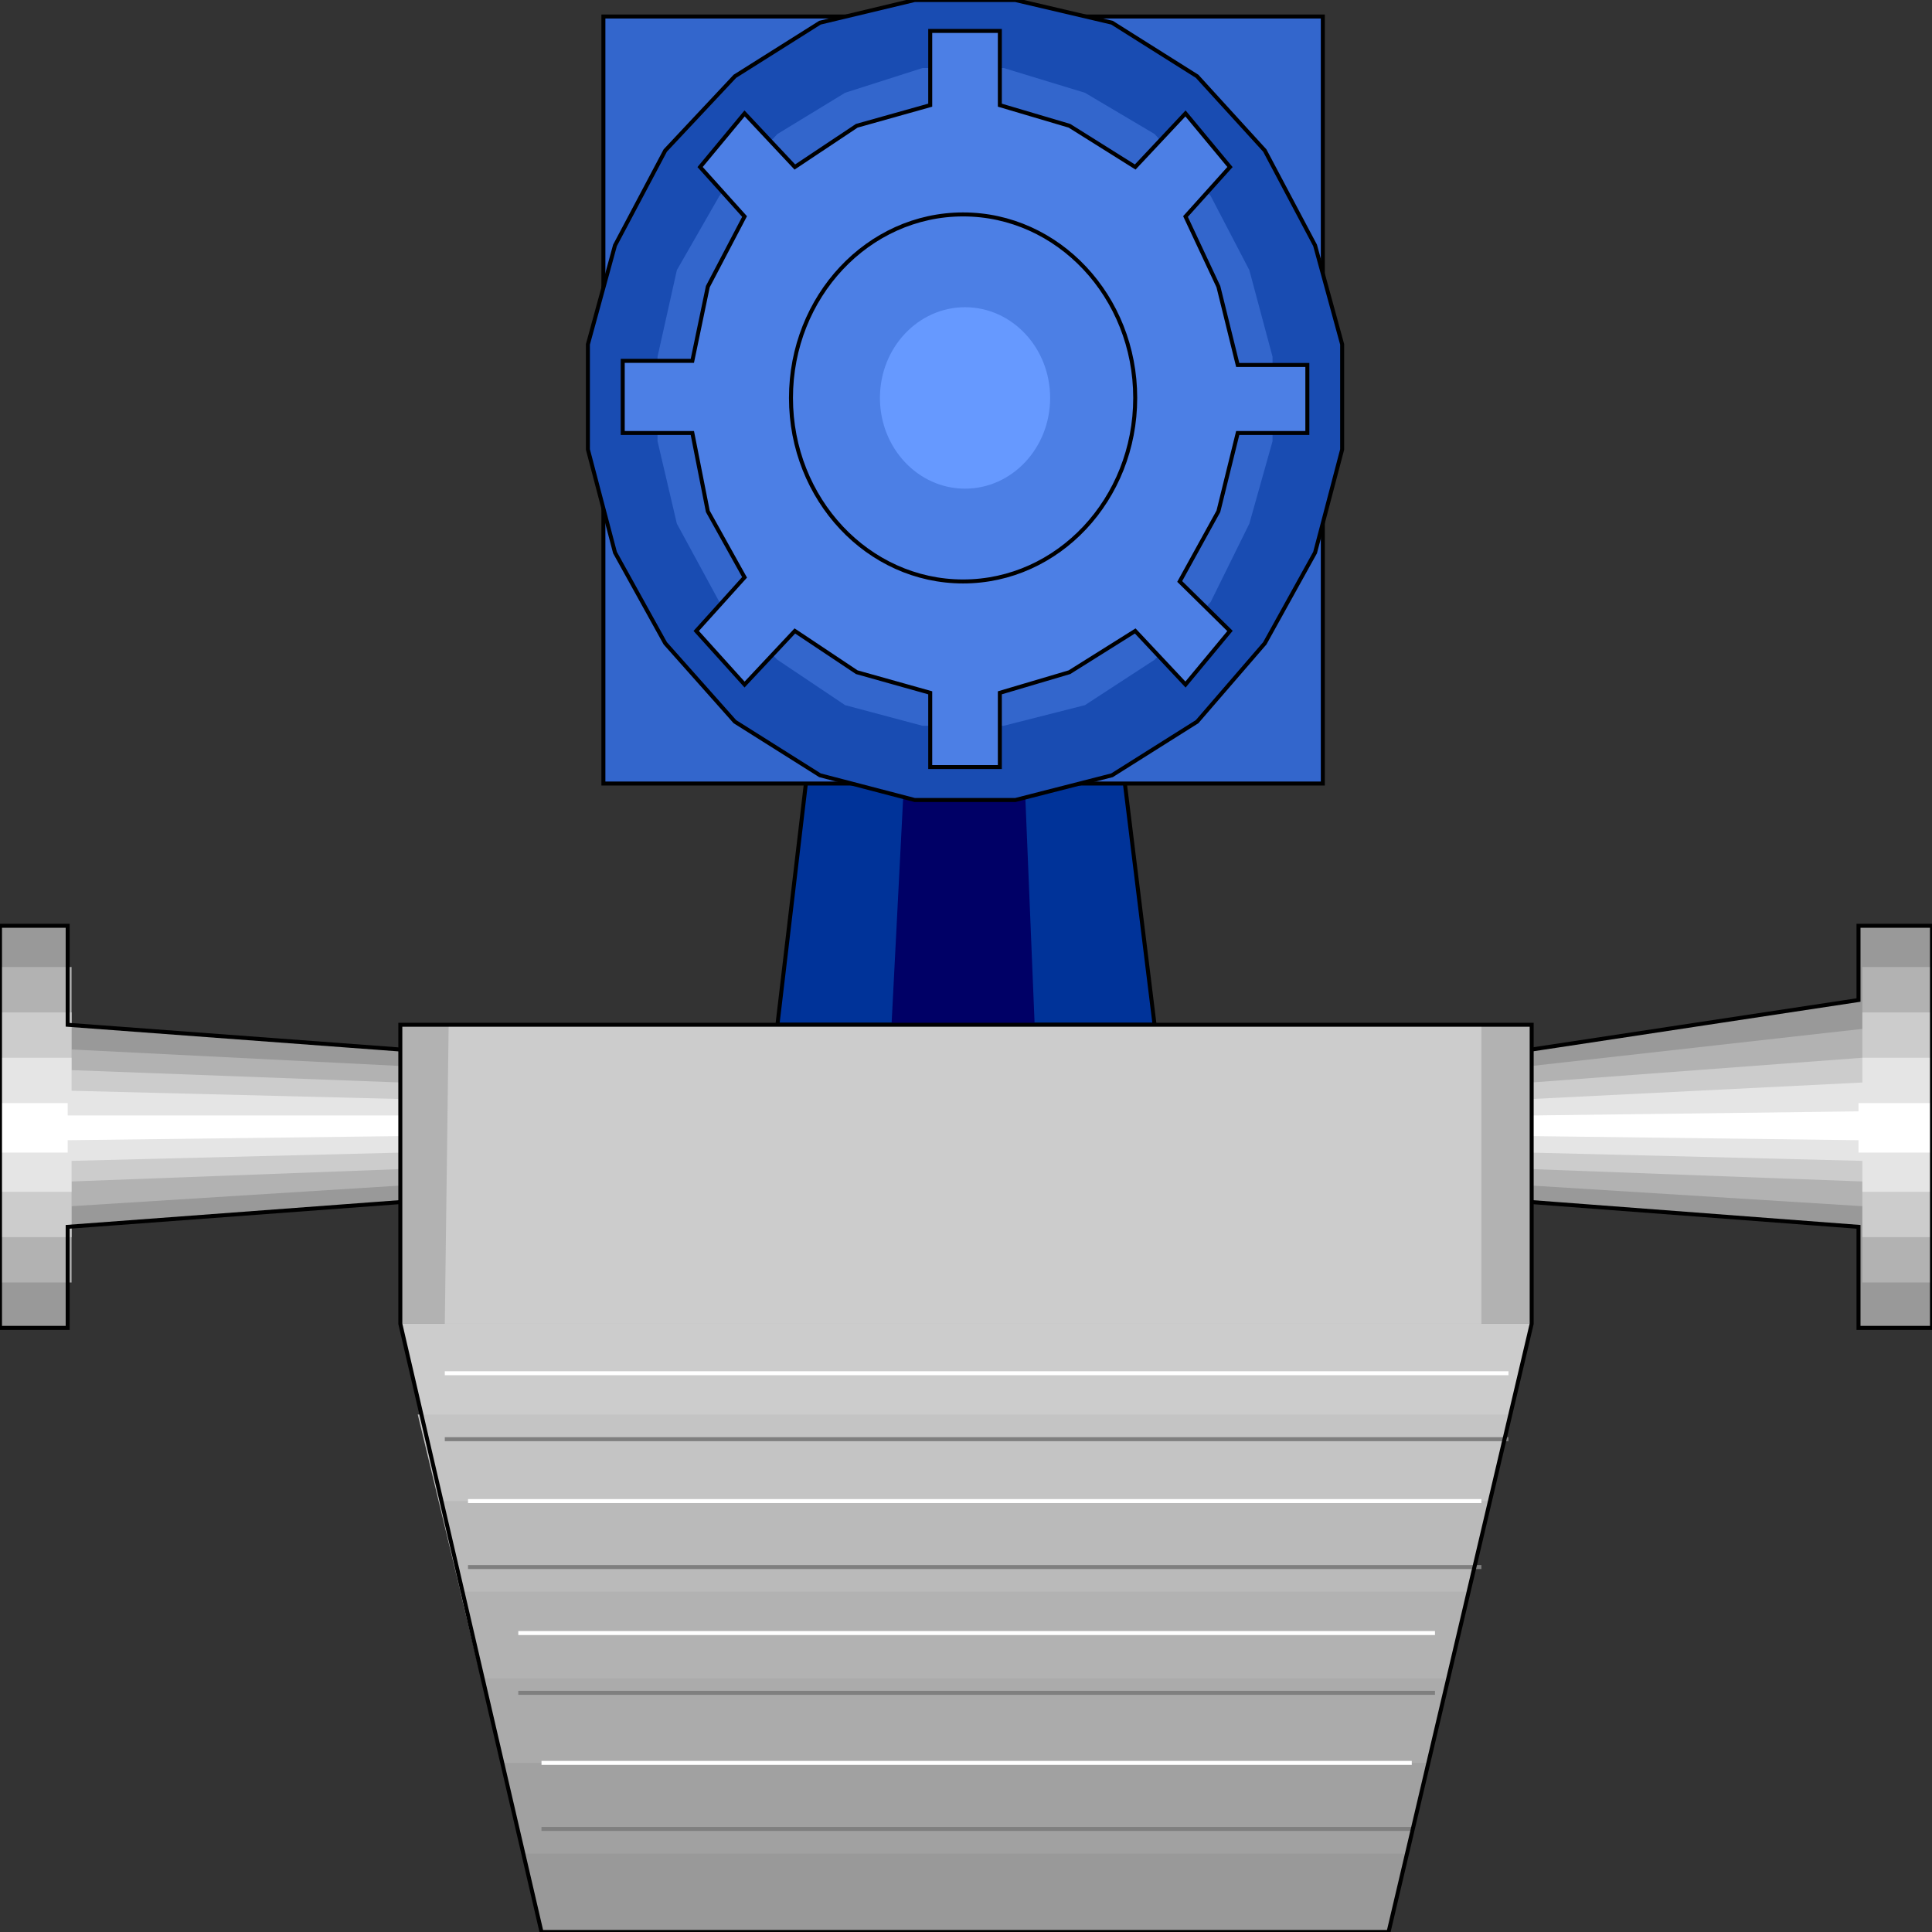 <svg width="150" height="150" viewBox="0 0 150 150" fill="none" xmlns="http://www.w3.org/2000/svg">
<rect x="0" y="0" width="150" height="150" fill="#333333" stroke="none"/>
<g clip-path="url(#clip0_2109_185955)">
<path d="M0 71.879H5.255V79.563L31.081 81.484H118.919L144.294 77.642V71.879H150V103.096H144.294V95.251L118.919 93.33H31.081L5.255 95.251V103.096H0V71.879Z" fill="#999999"/>
<path d="M0 75.078H5.556V81.481L31.081 82.762H118.919L144.595 79.881V75.078H150V99.571H144.595V93.648L118.919 92.047H31.081L5.556 93.648V99.571H0V75.078Z" fill="#B2B2B2"/>
<path d="M0 78.602H5.556V83.084L31.081 84.044H118.919L144.595 82.123V78.602H150V96.051H144.595V91.729L118.919 90.768H31.081L5.556 91.729V96.051H0V78.602Z" fill="#CCCCCC"/>
<path d="M0 82.125H5.556V84.686L31.081 85.327H118.919L144.595 84.046V82.125H150V92.531H144.595V90.129L118.919 89.489H31.081L5.556 90.129V92.531H0V82.125Z" fill="#E5E5E5"/>
<path d="M0 85.644H5.255V86.605H31.081H118.919L144.294 86.285V85.644H150V89.487H144.294V88.526L118.919 88.206H31.081L5.255 88.526V89.487H0V85.644Z" fill="white"/>
<path d="M0 71.879H5.255V79.563L31.081 81.484H118.919L144.294 77.642V71.879H150V103.096H144.294V95.251L118.919 93.33H31.081L5.255 95.251V103.096H0V71.879Z" stroke="black" stroke-width="0.31"/>
<path d="M60.36 79.561L63.814 50.266H86.036L89.64 79.561H60.36Z" fill="#003399" stroke="black" stroke-width="0.31"/>
<path d="M69.219 79.561L70.72 50.266H79.129L80.33 79.561H69.219Z" fill="#000066"/>
<path d="M46.847 1.281H102.703V60.833H46.847V1.281Z" fill="#3366CC" stroke="black" stroke-width="0.31"/>
<path d="M86.336 60.192L78.829 62.113H71.021L63.663 60.192L57.057 56.03L51.651 49.947L47.748 42.903L45.645 34.899V26.734L47.748 19.05L51.651 11.686L57.057 5.923L63.663 1.761L71.021 0H78.829L86.336 1.761L92.943 5.923L98.198 11.686L102.102 19.05L104.204 26.734V34.899L102.102 42.903L98.198 49.947L92.943 56.03L86.336 60.192Z" fill="#194CB2" stroke="black" stroke-width="0.31"/>
<path d="M84.234 54.748L77.928 56.349H71.621L65.615 54.748L60.36 51.226L55.856 46.743L52.552 40.66L51.051 34.257V27.693L52.552 20.97L55.856 15.207L60.36 10.404L65.615 7.202L71.621 5.281H77.928L84.234 7.202L89.639 10.404L93.994 15.207L96.997 20.97L98.799 27.693V34.257L96.997 40.66L93.994 46.743L89.639 51.226L84.234 54.748Z" fill="#3366CC"/>
<path d="M96.096 33.619H101.502V28.336H96.096L94.595 22.253L92.042 16.81L95.496 12.968L92.042 8.806L88.138 12.968L83.033 9.766L77.628 8.165V2.402H72.222V8.165L66.517 9.766L61.712 12.968L57.808 8.806L54.355 12.968L57.808 16.81L54.955 22.253L53.754 28.016H48.349V33.619H53.754L54.955 39.702L57.808 44.825L54.054 48.987L57.808 53.149L61.712 48.987L66.517 52.189L72.222 53.79V59.553H77.628V53.79L83.033 52.189L88.138 48.987L92.042 53.149L95.496 48.987L91.592 45.145L94.595 39.702L96.096 33.619Z" fill="#4C7FE5" stroke="black" stroke-width="0.31"/>
<path d="M74.775 45.144C82.155 45.144 88.138 38.765 88.138 30.896C88.138 23.027 82.155 16.648 74.775 16.648C67.394 16.648 61.411 23.027 61.411 30.896C61.411 38.765 67.394 45.144 74.775 45.144Z" stroke="black" stroke-width="0.31"/>
<path d="M74.925 37.939C78.574 37.939 81.532 34.785 81.532 30.895C81.532 27.005 78.574 23.852 74.925 23.852C71.276 23.852 68.318 27.005 68.318 30.895C68.318 34.785 71.276 37.939 74.925 37.939Z" fill="#6699FF"/>
<path d="M31.081 79.562H118.919V102.775H31.081V79.562Z" fill="#B2B2B2"/>
<path d="M118.919 102.773L107.808 149.999H42.042L31.081 102.773H118.919Z" fill="#CCCCCC"/>
<path d="M117.117 109.82L107.808 149.682H42.042L32.433 109.82H117.117Z" fill="#C4C4C4"/>
<path d="M115.616 116.543L107.808 149.681H42.042L34.385 116.543H115.616Z" fill="#BABABA"/>
<path d="M114.114 123.586L107.807 149.68H42.042L35.735 123.586H114.114Z" fill="#B2B2B2"/>
<path d="M112.312 130.309L107.807 149.679H42.042L37.537 130.309H112.312Z" fill="#ABABAB"/>
<path d="M110.811 136.871L107.808 149.678H42.042L39.039 136.871H110.811Z" fill="#A1A1A1"/>
<path d="M109.31 143.918L107.808 150.001H42.042L40.541 143.918H109.31Z" fill="#999999"/>
<path d="M36.336 116.543H115.015" stroke="white" stroke-width="0.31"/>
<path d="M36.336 121.664H115.015" stroke="#7F7F7F" stroke-width="0.31"/>
<path d="M40.24 126.789H111.411" stroke="white" stroke-width="0.31"/>
<path d="M40.24 131.43H111.411" stroke="#7F7F7F" stroke-width="0.31"/>
<path d="M42.042 136.871H109.61" stroke="white" stroke-width="0.31"/>
<path d="M42.042 141.996H109.61" stroke="#7F7F7F" stroke-width="0.31"/>
<path d="M34.534 106.617H117.117" stroke="white" stroke-width="0.31"/>
<path d="M34.534 111.738H117.117" stroke="#7F7F7F" stroke-width="0.31"/>
<path d="M34.834 79.562H115.015V102.775H34.534L34.834 79.562Z" fill="#CCCCCC"/>
<path d="M118.919 102.775L107.808 150H42.042L31.081 102.775V79.562H118.919V102.775Z" stroke="black" stroke-width="0.31"/>
</g>
<defs>
<clipPath id="clip0_2109_185955">
<rect width="150" height="150" fill="white"/>
</clipPath>
</defs>
</svg>
